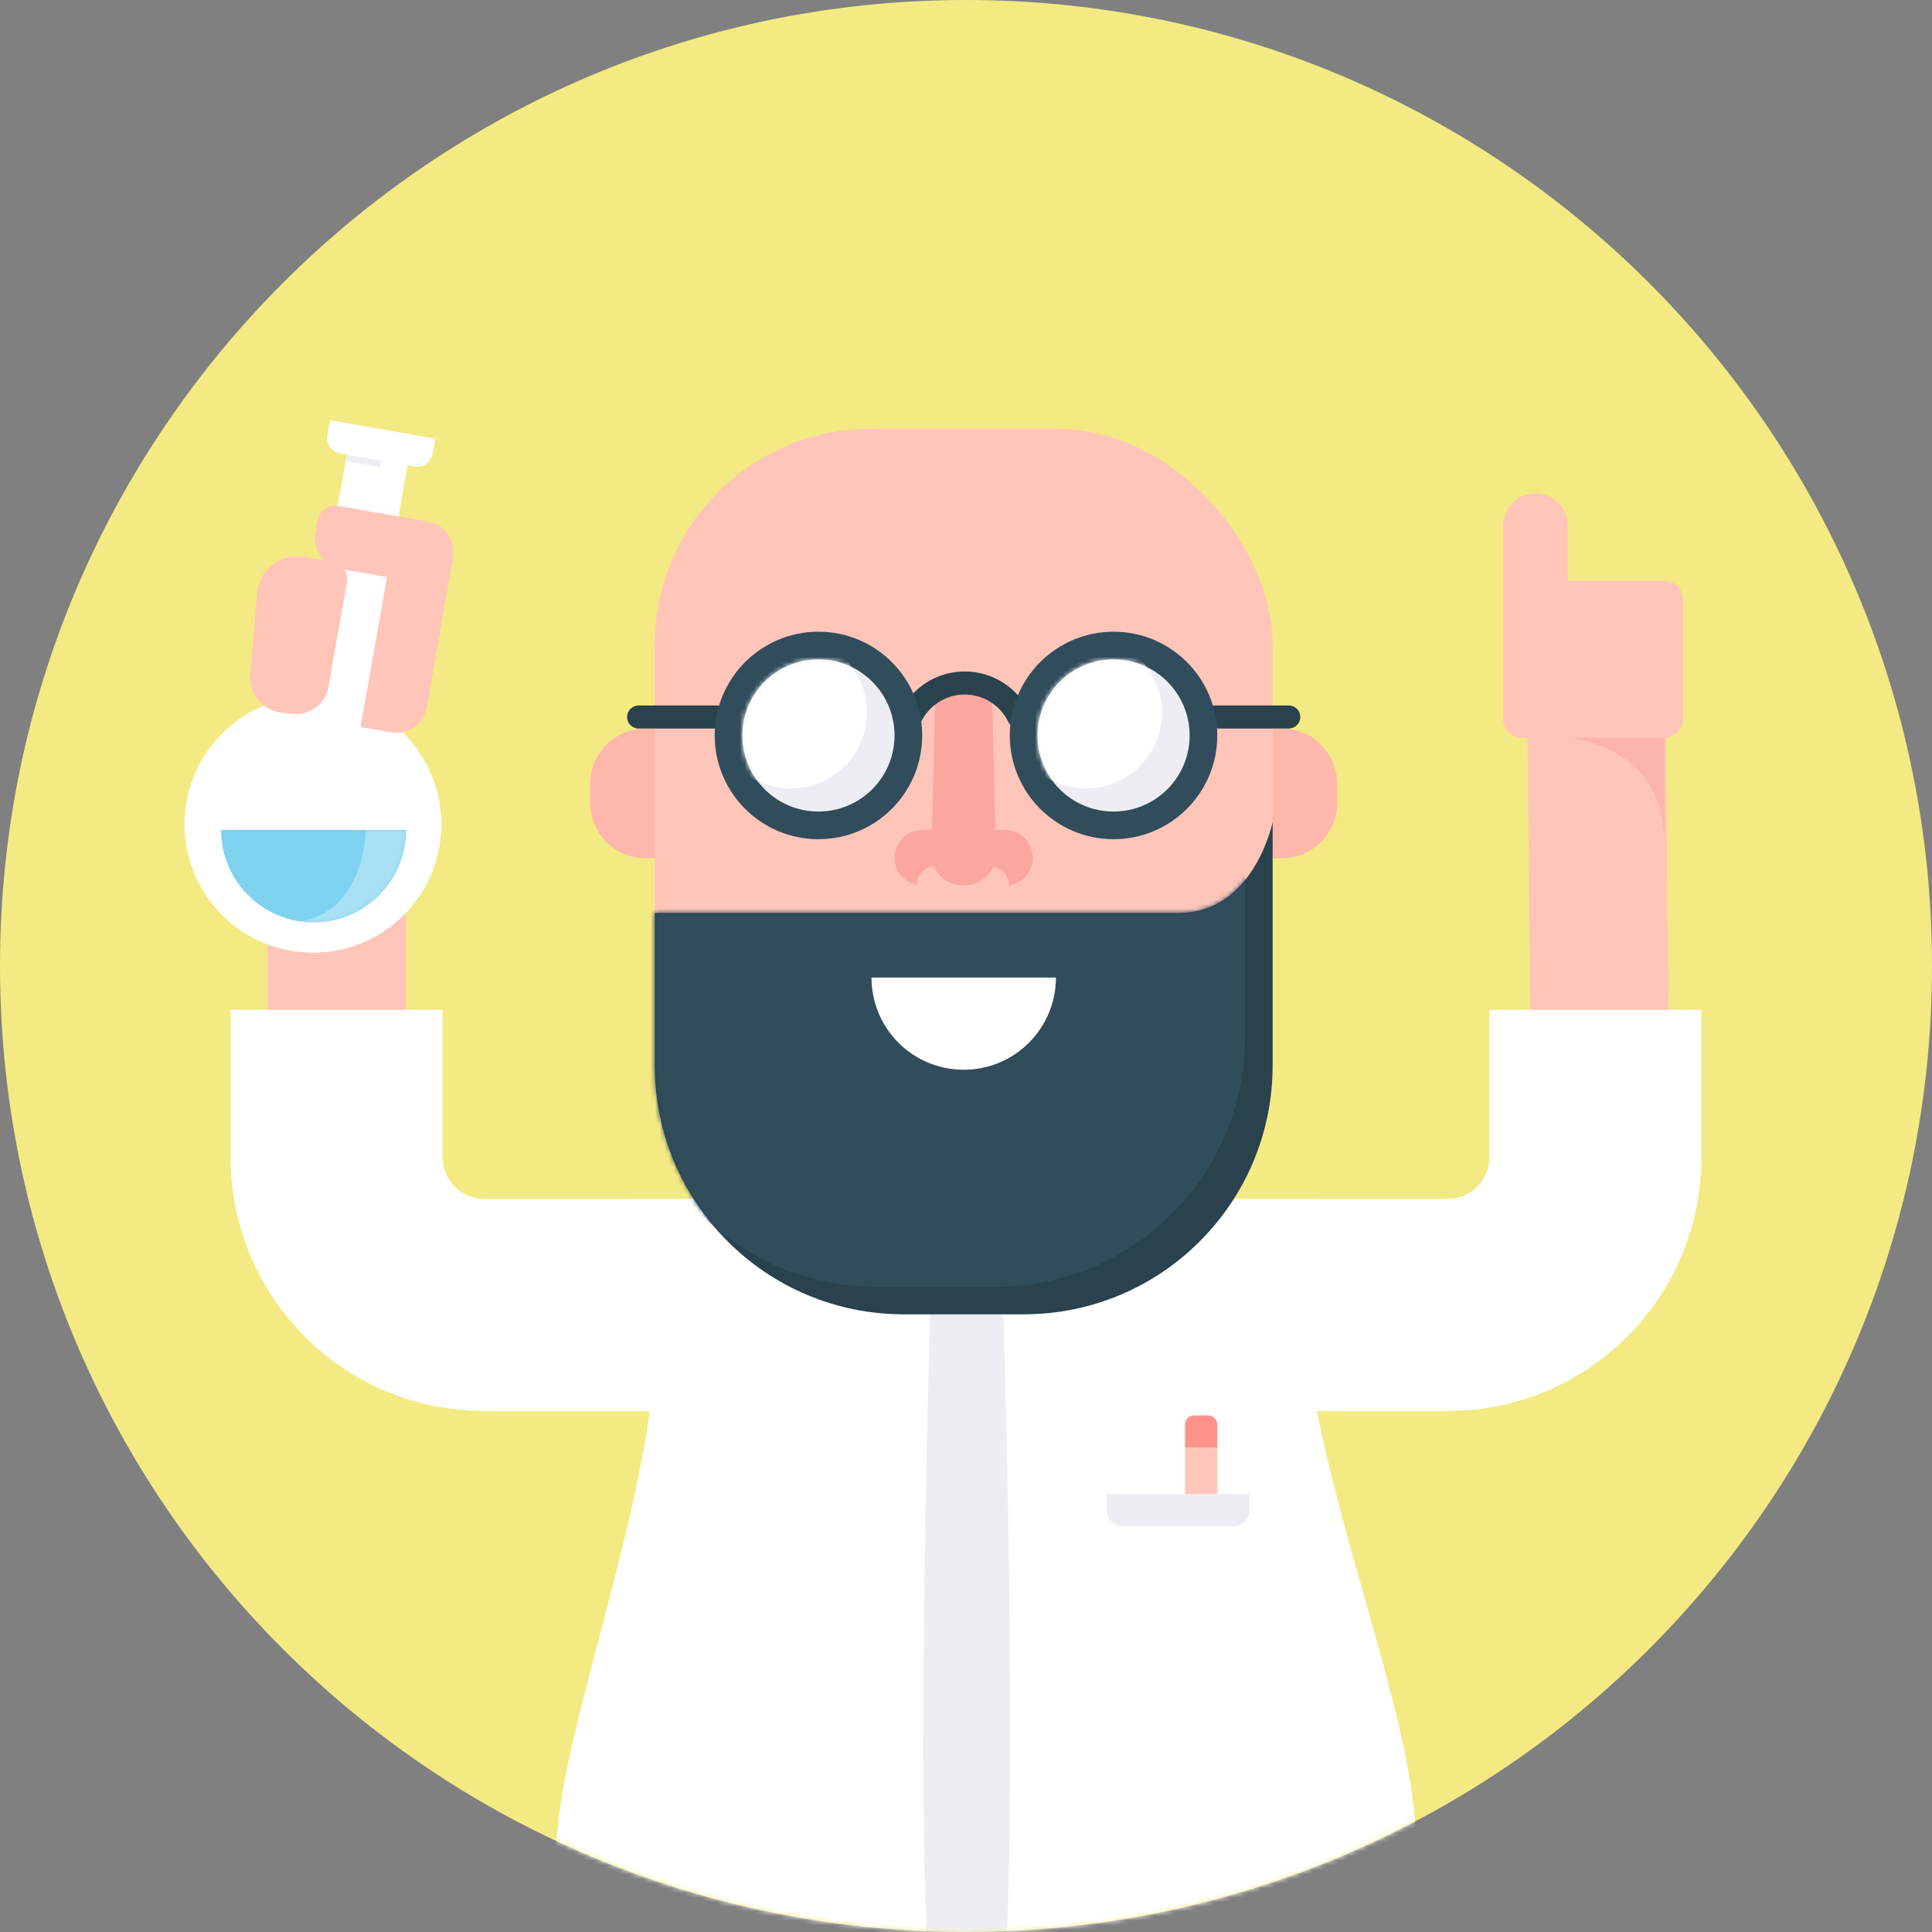 <?xml version="1.0" encoding="UTF-8" standalone="no"?>
<svg width="419px" height="419px" viewBox="0 0 419 419" version="1.1" xmlns="http://www.w3.org/2000/svg" xmlns:xlink="http://www.w3.org/1999/xlink" xmlns:sketch="http://www.bohemiancoding.com/sketch/ns">
    <rect x="0" y="0" width="419" height="419" fill="#808080" stroke="none"/>
    <!-- Generator: Sketch 3.2.2 (9983) - http://www.bohemiancoding.com/sketch -->
    <title>Scalability-fixed_radius 18</title>
    <desc>Created with Sketch.</desc>
    <defs>
        <path id="path-1" d="M209.5,419 C325.204,419 419,325.204 419,209.5 C419,93.796 325.204,0 209.5,0 C93.796,0 0,93.796 0,209.5 C0,325.204 93.796,419 209.5,419 Z"></path>
        <path d="M40.133,1.56319402e-13 C40.133,11.083 31.149,20.067 20.067,20.067 C8.984,20.067 -7.10542736e-15,11.083 -7.10542736e-15,1.56319402e-13 L40.133,1.56319402e-13 Z" id="path-3"></path>
        <path id="path-5" d="M7.589,40.309 C7.139,35.156 10.969,30.918 16.15,30.842 L22.323,30.752 C24.534,30.72 26.327,32.48 26.327,34.706 L26.327,57.798 C26.327,61.429 23.387,64.55 19.761,64.769 L17.155,64.926 C13.079,65.172 9.487,62.074 9.131,57.994 L7.589,40.309 Z"></path>
        <path id="path-7" d="M34.7,18.632 L41.389,18.632 C45.083,18.632 48.077,21.622 48.077,25.328 L48.077,58.328 C48.077,62.027 45.075,65.025 41.389,65.025 L34.7,65.025 L34.7,18.632 L34.7,18.632 Z"></path>
        <path d="M212.145,41.672 C195.751,95.382 269.223,205.012 212.313,205.012 C155.211,205.012 113.077,205.012 64.822,205.012 C16.73,205.012 87.755,95.382 65.054,41.672 L212.145,41.672 Z" id="path-9"></path>
        <rect id="path-11" x="0" y="0" width="134" height="152" rx="46.822"></rect>
        <path id="path-13" d="M0.403,20.425 L0.403,9.946 L0.403,53.467 C0.403,83.297 24.577,107.467 54.399,107.467 L80.406,107.467 C110.233,107.467 134.403,83.29 134.403,53.467 L134.403,9.946 L134.403,15.186 L134.403,0.698 C134.403,0.698 130.403,20.425 114.039,20.425 L0.403,20.425 Z"></path>
        <rect id="path-15" x="0" y="0" width="26" height="25"></rect>
        <path id="path-17" d="M22.5,39 C31.613,39 39,31.613 39,22.5 C39,13.387 31.613,6 22.5,6 C13.387,6 6,13.387 6,22.5 C6,31.613 13.387,39 22.5,39 Z"></path>
        <path id="path-19" d="M22.5,39 C31.613,39 39,31.613 39,22.5 C39,13.387 31.613,6 22.5,6 C13.387,6 6,13.387 6,22.5 C6,31.613 13.387,39 22.5,39 Z"></path>
    </defs>
    <g id="Page-1" stroke="none" stroke-width="1" fill="none" fill-rule="evenodd" sketch:type="MSPage">
        <g id="Scalability-fixed_radius-18" sketch:type="MSArtboardGroup">
            <g id="scientist" sketch:type="MSLayerGroup">
                <mask id="mask-2" sketch:name="bg" fill="white">
                    <use xlink:href="#path-1"></use>
                </mask>
                <use id="bg" fill="#F3EA83" sketch:type="MSShapeGroup" xlink:href="#path-1"></use>
                <g id="Character" mask="url(#mask-2)">
                    <g transform="translate(-1.78, 68.127)">
                        <g id="Rectangle-398-+-Bras-gauche" stroke-width="1" fill="none" sketch:type="MSLayerGroup" transform="translate(0.78, 0.873)">
                            <rect id="Rectangle-398" fill="#FFC5B9" sketch:type="MSShapeGroup" x="59" y="103" width="30" height="77"></rect>
                            <g id="Bras-gauche" transform="translate(74.324, 80.602) rotate(-20) translate(-74.324, -80.602) translate(19.824, 15.602)">
                                <g id="Group" transform="translate(54.468, 65.065) rotate(30) translate(-54.468, -65.065) translate(25.968, 7.065)">
                                    <rect id="Rectangle-9" fill="#FFFFFF" sketch:type="MSShapeGroup" x="21.499" y="3.997" width="13.378" height="70.234"></rect>
                                    <ellipse id="Oval-4" fill="#FFFFFF" sketch:type="MSShapeGroup" cx="28.188" cy="87.608" rx="27.845" ry="27.845"></ellipse>
                                    <g id="Oval-7-+-Path-34" transform="translate(30.787, 99.03) rotate(-10) translate(-30.787, -99.03) translate(10.287, 88.53)">
                                        <mask id="mask-4" sketch:name="Oval 7" fill="white">
                                            <use xlink:href="#path-3"></use>
                                        </mask>
                                        <use id="Oval-7" fill="#7FD2EF" sketch:type="MSShapeGroup" xlink:href="#path-3"></use>
                                        <path d="M40.063,7.06101844e-14 C37.857,-5.096 31.375,7.06101844e-14 31.375,7.06101844e-14 C31.375,7.06101844e-14 31.375,20.067 14,20.067 L40.063,20.067 C40.063,20.067 40.752,1.593 40.063,7.06101844e-14 Z" id="Path-34" fill-opacity="0.328" fill="#FFFFFF" sketch:type="MSShapeGroup" mask="url(#mask-4)"></path>
                                    </g>
                                    <path d="M16.592,0.653 L39.783,0.653 L39.783,3.997 C39.783,5.844 38.279,7.342 36.435,7.342 L19.94,7.342 C18.091,7.342 16.592,5.84 16.592,3.997 L16.592,0.653 L16.592,0.653 Z" id="Rectangle-10" fill="#FFFFFF" sketch:type="MSShapeGroup"></path>
                                    <rect id="Rectangle-13" fill="#EDEEF3" sketch:type="MSShapeGroup" x="21.538" y="7.366" width="7.542" height="1.454"></rect>
                                    <path d="M17.723,22.645 C17.723,20.429 19.524,18.632 21.736,18.632 L40.913,18.632 L40.913,32.009 L24.415,32.009 C20.719,32.009 17.723,29.007 17.723,25.321 L17.723,22.645 L17.723,22.645 Z" id="Rectangle-25" fill="#FFC5B9" sketch:type="MSShapeGroup"></path>
                                    <mask id="mask-6" sketch:name="Rectangle 26" fill="white">
                                        <use xlink:href="#path-5"></use>
                                    </mask>
                                    <use id="Rectangle-26" fill="#FFC5B9" sketch:type="MSShapeGroup" xlink:href="#path-5"></use>
                                    <mask id="mask-8" sketch:name="Rectangle 31" fill="white">
                                        <use xlink:href="#path-7"></use>
                                    </mask>
                                    <use id="Rectangle-31" fill="#FFC5B9" sketch:type="MSShapeGroup" xlink:href="#path-7"></use>
                                    <rect id="Rectangle-380" fill="#FFB8AD" sketch:type="MSShapeGroup" mask="url(#mask-8)" x="34.015" y="31.985" width="3" height="34.188"></rect>
                                </g>
                            </g>
                        </g>
                        <g id="Bras-droit" stroke-width="1" fill="none" sketch:type="MSLayerGroup" transform="translate(327.228, 38.169)">
                            <path d="M20.772,146.705 C20.772,146.705 20.774,146.487 20.777,146.196 L21.772,47.705" id="Path-27" stroke="#FFC5B9" stroke-width="30" sketch:type="MSShapeGroup" transform="translate(21.272, 97.205) scale(-1, 1) translate(-21.272, -97.205) "></path>
                            <path d="M35.545,53.511 C35.545,53.511 12.133,53.511 12.133,76.922 L12.133,53.511 L35.545,53.511 Z" id="Path-36" opacity="0.5" fill="#FBA69E" sketch:type="MSShapeGroup" transform="translate(23.839, 65.217) scale(-1, 1) translate(-23.839, -65.217) "></path>
                            <path d="M14.553,19.705 L35.544,19.705 C37.758,19.705 39.553,21.509 39.553,23.722 L39.553,49.688 C39.553,51.906 37.75,53.705 35.544,53.705 L4.561,53.705 C2.347,53.705 0.553,51.901 0.553,49.688 L0.553,25.213 L0.553,7.707 C0.553,3.84 3.694,0.705 7.553,0.705 C11.419,0.705 14.553,3.841 14.553,7.707 L14.553,19.705 L14.553,19.705 Z" id="Rectangle-33" fill="#FFC5B9" sketch:type="MSShapeGroup"></path>
                        </g>
                        <g id="blouze" stroke-width="1" fill="none" sketch:type="MSLayerGroup" transform="translate(74.561, 150.201)">
                            <mask id="mask-10" sketch:name="base" fill="white">
                                <use xlink:href="#path-9"></use>
                            </mask>
                            <use id="base" fill="#FFFFFF" sketch:type="MSShapeGroup" xlink:href="#path-9"></use>
                            <path d="M273.22,0.672 L273.22,32.672 C273.22,50.345 258.903,64.672 241.218,64.672 L32.222,64.672 C14.547,64.672 0.22,50.349 0.22,32.672 L0.22,0.672" id="Rectangle-342" stroke="#FFFFFF" stroke-width="46" sketch:type="MSShapeGroup"></path>
                        </g>
                        <path d="M203.718,210 L219.182,210 C219.182,210 223.048,326.842 219.182,365.789 C215.316,404.737 207.584,404.737 203.718,365.789 C199.852,326.842 203.718,210 203.718,210 Z" id="Rectangle-293" fill="#EDEEF3" sketch:type="MSShapeGroup"></path>
                        <g id="Pocket" stroke-width="1" fill="none" sketch:type="MSLayerGroup" transform="translate(241.708, 237.966)">
                            <path d="M0.072,17.907 L31.072,17.907 L31.072,21.407 C31.072,23.34 29.514,24.907 27.576,24.907 L3.568,24.907 C1.637,24.907 0.072,23.336 0.072,21.407 L0.072,17.907 L0.072,17.907 Z" id="Rectangle-44" fill="#EDEEF3" sketch:type="MSShapeGroup"></path>
                            <g id="Pencil" transform="translate(17, 0)" sketch:type="MSShapeGroup">
                                <path d="M0.072,2.824 C0.072,1.747 0.945,0.874 2.022,0.874 L5.122,0.874 C6.199,0.874 7.072,1.746 7.072,2.824 L7.072,7.874 L0.072,7.874 L0.072,2.824 L0.072,2.824 Z" id="Rectangle-75" fill="#FF928A"></path>
                                <rect id="Rectangle-76" fill="#FFC5B9" x="0.072" y="7.874" width="7" height="10.033"></rect>
                            </g>
                        </g>
                        <g id="Face" stroke-width="1" fill="none" sketch:type="MSLayerGroup" transform="translate(129, 24)">
                            <path d="M0.78,77.883 C0.78,71.25 6.151,65.873 12.78,65.873 L24.78,65.873 L24.78,94 L12.78,94 C6.153,94 0.78,88.627 0.78,81.99 L0.78,77.883 L0.78,77.883 Z" id="ear-4" fill="#FFB7AB" sketch:type="MSShapeGroup"></path>
                            <path d="M162.78,77.883 C162.78,71.25 157.409,65.873 150.78,65.873 L138.78,65.873 L138.78,94 L150.78,94 C157.408,94 162.78,88.627 162.78,81.99 L162.78,77.883 L162.78,77.883 Z" id="ear-3" fill="#FFB7AB" sketch:type="MSShapeGroup"></path>
                            <g id="Face-+-Path-89" transform="translate(14.78, 0.873)">
                                <mask id="mask-12" sketch:name="Face" fill="white">
                                    <use xlink:href="#path-11"></use>
                                </mask>
                                <use id="Face" fill="#FFC5B9" sketch:type="MSShapeGroup" xlink:href="#path-11"></use>
                            </g>
                            <g id="bear" transform="translate(14.378, 85.448)">
                                <g id="Rectangle-12-+-Rectangle-14">
                                    <mask id="mask-14" sketch:name="Rectangle 12" fill="white">
                                        <use xlink:href="#path-13"></use>
                                    </mask>
                                    <use id="Rectangle-12" fill="#2A414E" sketch:type="MSShapeGroup" xlink:href="#path-13"></use>
                                    <path d="M-5.597,14.425 L-5.597,3.946 L-5.597,47.467 C-5.597,77.297 18.577,101.467 48.399,101.467 L74.406,101.467 C104.233,101.467 128.403,77.29 128.403,47.467 L128.403,3.946 L128.403,9.186 L128.403,-5.302 C128.403,-5.302 128.403,14.425 109.039,14.425 L-5.597,14.425 Z" id="Rectangle-15" fill="#314D5C" sketch:type="MSShapeGroup" mask="url(#mask-14)"></path>
                                </g>
                            </g>
                            <path d="M75.639,57.873 L87.922,57.873 L88.774,92.867 C88.869,96.737 85.818,99.873 81.948,99.873 L81.612,99.873 C77.748,99.873 74.692,96.751 74.786,92.867 L75.639,57.873 Z" id="nose" fill="#FBA69E" sketch:type="MSShapeGroup"></path>
                            <path d="M101.78,119.873 C101.78,130.919 92.826,139.873 81.78,139.873 C70.735,139.873 61.78,130.919 61.78,119.873 L101.78,119.873 Z" id="smile" fill="#FFFFFF" sketch:type="MSShapeGroup"></path>
                            <ellipse id="Oval-160" fill="#382011" sketch:type="MSShapeGroup" cx="50.282" cy="66.513" rx="6.186" ry="6.186"></ellipse>
                            <ellipse id="Oval-161" fill="#382011" sketch:type="MSShapeGroup" cx="112.138" cy="66.513" rx="6.186" ry="6.186"></ellipse>
                            <path d="M79.465,98.92 C79.067,97.123 77.47,95.78 75.561,95.78 C73.353,95.78 71.563,97.576 71.561,99.793 C68.83,99.215 66.78,96.791 66.78,93.899 C66.78,90.571 69.469,87.873 72.815,87.873 L90.746,87.873 C94.078,87.873 96.78,90.578 96.78,93.899 C96.78,96.951 94.517,99.474 91.56,99.87 C91.561,99.845 91.561,99.821 91.561,99.797 C91.561,97.578 89.77,95.78 87.561,95.78 C85.652,95.78 84.055,97.123 83.656,98.92 L79.465,98.92 Z" id="Rectangle-128" fill="#FBA69E" sketch:type="MSShapeGroup"></path>
                            <g id="Rectangle-340-+-Oval-177" transform="translate(69, 40)">
                                <mask id="mask-16" sketch:name="Rectangle 340" fill="white">
                                    <use xlink:href="#path-15"></use>
                                </mask>
                                <use id="Rectangle-340" sketch:type="MSShapeGroup" xlink:href="#path-15"></use>
                                <circle id="Oval-177" stroke="#2A414E" stroke-width="5" sketch:type="MSShapeGroup" mask="url(#mask-16)" cx="13" cy="29" r="13"></circle>
                            </g>
                            <g id="lunettes" transform="translate(8.076, 43.956)">
                                <path d="M0.704,19.418 C0.704,18.037 1.826,16.918 3.207,16.918 L20.202,16.918 C21.584,16.918 22.704,18.027 22.704,19.418 C22.704,20.798 21.583,21.918 20.202,21.918 L3.207,21.918 C1.825,21.918 0.704,20.808 0.704,19.418 L0.704,19.418 Z" id="Rectangle-332" fill="#2A414E" sketch:type="MSShapeGroup"></path>
                                <path d="M125.704,19.418 C125.704,18.037 126.833,16.918 128.196,16.918 L144.213,16.918 C145.589,16.918 146.704,18.027 146.704,19.418 C146.704,20.798 145.575,21.918 144.213,21.918 L128.196,21.918 C126.82,21.918 125.704,20.808 125.704,19.418 L125.704,19.418 Z" id="Rectangle-333" fill="#2A414E" sketch:type="MSShapeGroup"></path>
                                <g id="glasse-left" transform="translate(19.704, 0.918)">
                                    <circle id="Oval-198" fill="#314D5C" sketch:type="MSShapeGroup" cx="22.5" cy="22.5" r="22.5"></circle>
                                    <mask id="mask-18" sketch:name="Oval 199" fill="white">
                                        <use xlink:href="#path-17"></use>
                                    </mask>
                                    <use id="Oval-199" fill="#EDEEF3" sketch:type="MSShapeGroup" xlink:href="#path-17"></use>
                                    <path d="M16.5,34 C25.613,34 33,26.613 33,17.5 C33,8.387 25.613,1 16.5,1 C7.387,1 0,8.387 0,17.5 C0,26.613 7.387,34 16.5,34 Z" id="Oval-200" fill="#FFFFFF" sketch:type="MSShapeGroup" mask="url(#mask-18)"></path>
                                </g>
                                <g id="glasse-left-2" transform="translate(83.704, 0.918)">
                                    <circle id="Oval-198" fill="#314D5C" sketch:type="MSShapeGroup" cx="22.5" cy="22.5" r="22.5"></circle>
                                    <mask id="mask-20" sketch:name="Oval 199" fill="white">
                                        <use xlink:href="#path-19"></use>
                                    </mask>
                                    <use id="Oval-199" fill="#EDEEF3" sketch:type="MSShapeGroup" xlink:href="#path-19"></use>
                                    <path d="M16.5,34 C25.613,34 33,26.613 33,17.5 C33,8.387 25.613,1 16.5,1 C7.387,1 0,8.387 0,17.5 C0,26.613 7.387,34 16.5,34 Z" id="Oval-200" fill="#FFFFFF" sketch:type="MSShapeGroup" mask="url(#mask-20)"></path>
                                </g>
                            </g>
                        </g>
                    </g>
                </g>
            </g>
        </g>
    </g>
</svg>